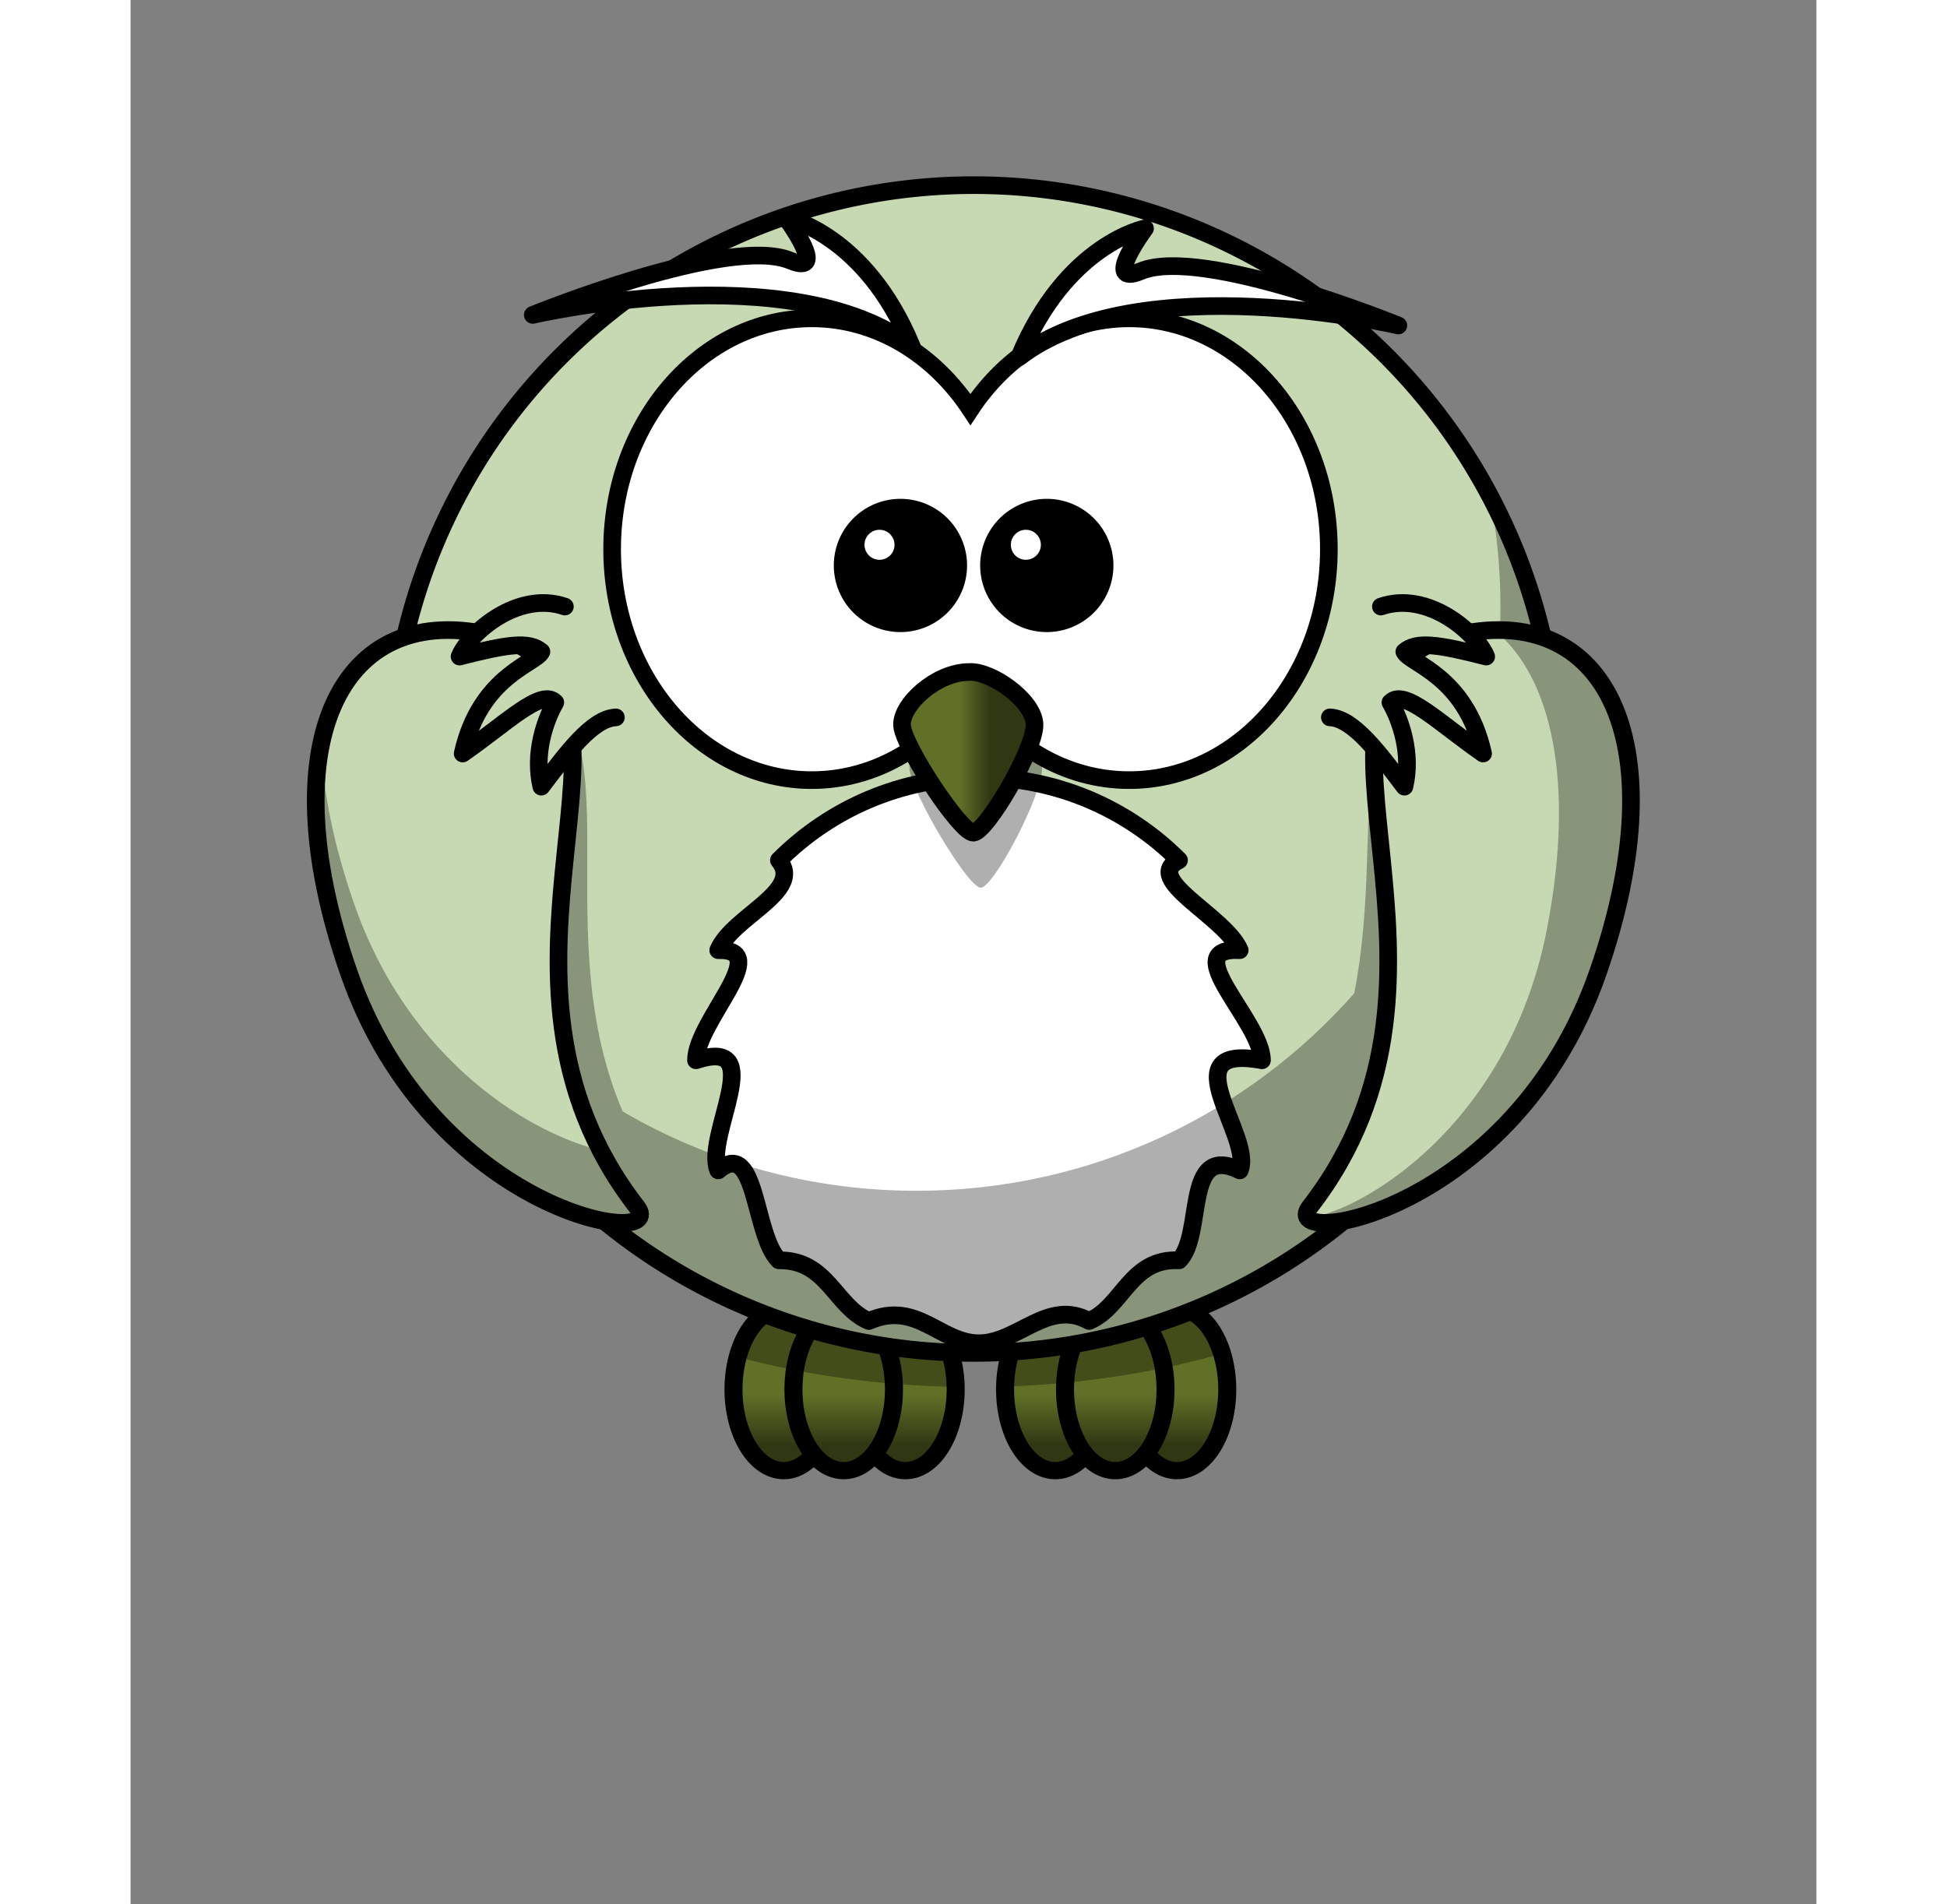 <?xml version="1.0" encoding="UTF-8" standalone="no"?>
<!-- Created with Inkscape (http://www.inkscape.org/) -->
<svg xmlns:svg="http://www.w3.org/2000/svg" xmlns="http://www.w3.org/2000/svg" xmlns:xlink="http://www.w3.org/1999/xlink" version="1.0" width="377.916" height="369.676" viewBox="-50 -50 478 540">
  <rect x="-50" y="-50" width="478" height="540" fill="#808080" stroke="none"/>
  <defs id="defs4">
    <linearGradient id="linearGradient4098">
      <stop id="stop4100" style="stop-color:#607026;stop-opacity:1" offset="0"/>
      <stop id="stop4104" style="stop-color:#303813;stop-opacity:1" offset="1"/>
    </linearGradient>
    <linearGradient x1="346.237" y1="537.414" x2="359.472" y2="537.414" id="linearGradient3211" xlink:href="#linearGradient4098" gradientUnits="userSpaceOnUse" gradientTransform="matrix(0.641,0,0,0.778,125.373,117.529)"/>
    <linearGradient x1="186.211" y1="354.022" x2="186.211" y2="362.278" id="linearGradient3327" xlink:href="#linearGradient4098" gradientUnits="userSpaceOnUse"/>
    <linearGradient x1="195.754" y1="354.022" x2="195.754" y2="362.278" id="linearGradient3329" xlink:href="#linearGradient4098" gradientUnits="userSpaceOnUse"/>
    <linearGradient x1="176.386" y1="354.022" x2="176.386" y2="362.278" id="linearGradient3331" xlink:href="#linearGradient4098" gradientUnits="userSpaceOnUse"/>
    <linearGradient x1="229.439" y1="354.022" x2="229.439" y2="362.278" id="linearGradient3333" xlink:href="#linearGradient4098" gradientUnits="userSpaceOnUse"/>
    <linearGradient x1="238.983" y1="354.022" x2="238.983" y2="362.278" id="linearGradient3335" xlink:href="#linearGradient4098" gradientUnits="userSpaceOnUse"/>
    <linearGradient x1="219.614" y1="354.022" x2="219.614" y2="362.278" id="linearGradient3337" xlink:href="#linearGradient4098" gradientUnits="userSpaceOnUse"/>
  </defs>
  <g transform="translate(-162.179,-366.202)" id="layer1">
    <path d="M 214,353.128 A 8,13.5 0 1 1 198,353.128 A 8,13.5 0 1 1 214,353.128 z" transform="matrix(1.781,0,0,1.705,-35.009,108.105)" id="path3226" style="opacity:1;fill:url(#linearGradient3337);fill-opacity:1;fill-rule:nonzero;stroke:#000000;stroke-width:2.869;stroke-linecap:round;stroke-linejoin:round;stroke-miterlimit:4;stroke-dasharray:none;stroke-opacity:1"/>
    <path d="M 214,353.128 A 8,13.5 0 1 1 198,353.128 A 8,13.5 0 1 1 214,353.128 z" transform="matrix(1.781,0,0,1.705,-69.509,108.105)" id="path3228" style="opacity:1;fill:url(#linearGradient3335);fill-opacity:1;fill-rule:nonzero;stroke:#000000;stroke-width:2.869;stroke-linecap:round;stroke-linejoin:round;stroke-miterlimit:4;stroke-dasharray:none;stroke-opacity:1"/>
    <path d="M 214,353.128 A 8,13.5 0 1 1 198,353.128 A 8,13.5 0 1 1 214,353.128 z" transform="matrix(1.781,0,0,1.705,-52.509,108.105)" id="path3230" style="opacity:1;fill:url(#linearGradient3333);fill-opacity:1;fill-rule:nonzero;stroke:#000000;stroke-width:2.869;stroke-linecap:round;stroke-linejoin:round;stroke-miterlimit:4;stroke-dasharray:none;stroke-opacity:1"/>
    <path d="M 214,353.128 A 8,13.5 0 1 1 198,353.128 A 8,13.5 0 1 1 214,353.128 z" transform="matrix(1.781,0,0,1.705,41.991,108.105)" id="path3224" style="opacity:1;fill:url(#linearGradient3331);fill-opacity:1;fill-rule:nonzero;stroke:#000000;stroke-width:2.869;stroke-linecap:round;stroke-linejoin:round;stroke-miterlimit:4;stroke-dasharray:none;stroke-opacity:1"/>
    <path d="M 214,353.128 A 8,13.5 0 1 1 198,353.128 A 8,13.5 0 1 1 214,353.128 z" transform="matrix(1.781,0,0,1.705,7.491,108.105)" id="path3220" style="opacity:1;fill:url(#linearGradient3329);fill-opacity:1;fill-rule:nonzero;stroke:#000000;stroke-width:2.869;stroke-linecap:round;stroke-linejoin:round;stroke-miterlimit:4;stroke-dasharray:none;stroke-opacity:1"/>
    <path d="M 214,353.128 A 8,13.5 0 1 1 198,353.128 A 8,13.5 0 1 1 214,353.128 z" transform="matrix(1.781,0,0,1.705,24.491,108.105)" id="path3222" style="opacity:1;fill:url(#linearGradient3327);fill-opacity:1;fill-rule:nonzero;stroke:#000000;stroke-width:2.869;stroke-linecap:round;stroke-linejoin:round;stroke-miterlimit:4;stroke-dasharray:none;stroke-opacity:1"/>
    <path d="M 135.25,321.125 C 129.444,321.125 124.47,326.755 122.25,334.812 C 141.221,339.887 162.064,342.847 183.969,343.25 C 183.67,330.965 177.426,321.125 169.75,321.125 C 166.449,321.125 163.417,322.952 161,326 C 158.583,322.952 155.551,321.125 152.25,321.125 C 149.064,321.125 146.124,322.83 143.75,325.688 C 141.376,322.83 138.436,321.125 135.25,321.125 z M 212.25,321.125 C 204.594,321.125 198.359,330.915 198.031,343.156 C 219.912,342.452 240.647,339.173 259.469,333.812 C 257.122,326.297 252.312,321.125 246.75,321.125 C 243.449,321.125 240.417,322.952 238,326 C 235.583,322.952 232.551,321.125 229.25,321.125 C 226.064,321.125 223.124,322.83 220.75,325.688 C 218.376,322.83 215.436,321.125 212.25,321.125 z" transform="translate(162.179,366.202)" id="path3250" style="opacity:1;fill:#000000;fill-opacity:0.314;fill-rule:nonzero;stroke:none;stroke-width:6.429;stroke-linecap:round;stroke-linejoin:miter;stroke-miterlimit:4;stroke-dasharray:none;stroke-opacity:1"/>
    <path d="M 516.837,534.266 A 165.564,165.564 0 1 1 185.709,534.266 A 165.564,165.564 0 1 1 516.837,534.266 z" id="path2385" style="opacity:1;fill:#c7d9b3;fill-opacity:1;fill-rule:nonzero;stroke:#000000;stroke-width:5;stroke-linecap:round;stroke-linejoin:miter;stroke-miterlimit:4;stroke-dasharray:none;stroke-opacity:1"/>
    <path d="M 418.632,583.054 C 395.249,578.71 416.649,602.14 413.064,610.612 C 398.89,603.643 404.291,626.715 397.881,633.124 C 385.737,632.475 383.841,644.721 375.369,648.307 C 365.132,642.627 357.584,653.875 347.811,653.875 C 338.037,653.875 332.254,643.068 320.252,648.307 C 311.78,644.721 309.885,632.916 297.74,633.124 C 291.331,626.715 292.32,602.319 282.558,610.612 C 278.972,602.14 295.519,576.945 276.989,583.054 C 276.989,573.281 296.62,555.144 282.558,555.496 C 286.143,547.024 304.125,540.716 297.74,532.983 C 310.559,520.165 328.264,512.233 347.811,512.233 C 367.357,512.233 385.063,520.165 397.881,532.983 C 388.408,537.628 409.478,547.024 413.064,555.496 C 397.237,554.703 418.632,573.281 418.632,583.054 z" transform="matrix(1.133,0,0,1.133,-41.339,-43.746)" id="path3167" style="fill:#ffffff;fill-opacity:1;fill-rule:nonzero;stroke:#000000;stroke-width:4.412;stroke-linecap:round;stroke-linejoin:round;stroke-miterlimit:4;stroke-opacity:1"/>
    <path d="M 335.375,90.5 C 337.356,100.732 338.406,111.285 338.406,122.094 C 338.406,125.824 338.274,129.519 338.031,133.188 C 334.359,133.005 330.453,133.207 326.281,133.812 C 291.066,141.311 306.108,185.477 296.938,231.688 C 266.595,266.016 222.228,287.656 172.844,287.656 C 142.47,287.656 114.012,279.449 89.531,265.156 C 65.852,209.714 97.607,149.492 55.875,139.094 C 9.765,130.768 -8.095,173.55 21.719,237.656 C 38.18,273.05 65.442,290.436 85.5,297.188 C 113.863,319.988 149.892,333.625 189.094,333.625 C 235.043,333.625 276.651,314.886 306.656,284.625 C 324.11,275.908 343.518,260.03 357,233.469 C 382.212,183.798 377.385,146.39 351.531,136.031 C 348.361,119.895 342.865,104.589 335.375,90.5 z" transform="translate(162.179,366.202)" id="path3211" style="fill:#000000;fill-opacity:0.314;fill-rule:evenodd;stroke:none;stroke-width:5;stroke-linecap:butt;stroke-linejoin:miter;stroke-miterlimit:4;stroke-dasharray:none;stroke-opacity:1"/>
    <path d="M 217.915,497.247 C 266.027,514.547 203.752,591.389 255.735,658.439 C 265.343,670.832 197.867,660.529 174.012,591.854 C 150.813,525.068 172.879,484.314 217.915,497.247 z" id="path3169" style="fill:#c7d9b3;fill-opacity:1;fill-rule:evenodd;stroke:#000000;stroke-width:5;stroke-linecap:butt;stroke-linejoin:miter;stroke-miterlimit:4;stroke-dasharray:none;stroke-opacity:1"/>
    <path d="M 484.358,497.247 C 436.247,514.547 498.521,591.389 446.539,658.439 C 436.93,670.832 504.407,660.529 528.262,591.854 C 551.46,525.068 529.394,484.314 484.358,497.247 z" id="path3800" style="fill:#c7d9b3;fill-opacity:1;fill-rule:evenodd;stroke:#000000;stroke-width:5;stroke-linecap:butt;stroke-linejoin:miter;stroke-miterlimit:4;stroke-dasharray:none;stroke-opacity:1"/>
    <path d="M 466.683,488.199 C 480.071,483.59 493.904,495.783 496.548,502.379 C 483.036,498.927 476.828,497.953 473.33,500.999 C 474.836,504.37 490.738,507.74 495.667,529.87 C 483.238,521.253 473.363,511.294 469.395,515.387 C 472.276,520.42 475.594,529.884 473.358,539.267 C 466.217,529.843 458.919,519.889 452.217,519.62" id="path2413" style="fill:#c7d9b3;fill-opacity:1;fill-rule:evenodd;stroke:#000000;stroke-width:5;stroke-linecap:round;stroke-linejoin:round;stroke-miterlimit:4;stroke-dasharray:none;stroke-opacity:1"/>
    <path d="M 305.322,406.466 C 274.088,406.466 248.719,435.797 248.719,471.937 C 248.719,508.078 274.088,537.409 305.322,537.409 C 323.678,537.409 339.966,527.268 350.307,511.58 C 360.647,527.28 376.971,537.409 395.334,537.409 C 426.569,537.409 451.937,508.078 451.937,471.937 C 451.937,435.797 426.569,406.466 395.334,406.466 C 376.973,406.466 360.647,416.598 350.307,432.295 C 339.966,416.61 323.675,406.466 305.322,406.466 z" id="path2387" style="opacity:1;fill:#ffffff;fill-opacity:1;fill-rule:nonzero;stroke:#000000;stroke-width:5;stroke-linecap:round;stroke-linejoin:miter;stroke-miterlimit:4;stroke-dasharray:none;stroke-opacity:1"/>
    <path d="M 352.022,517.375 C 342.734,517.375 332.638,527.702 333.042,534.224 C 333.446,540.747 349.599,567.924 353.233,567.924 C 356.867,567.924 371.001,541.29 370.598,533.681 C 370.194,526.071 358.079,516.831 352.022,517.375 z" id="path3407" style="fill:#000000;fill-opacity:0.314;fill-rule:evenodd;stroke:none;stroke-width:5;stroke-linecap:butt;stroke-linejoin:miter;stroke-miterlimit:4;stroke-dasharray:none;stroke-opacity:1"/>
    <path d="M 349.9,506.766 C 340.612,506.766 330.517,516.072 330.92,521.95 C 331.324,527.827 347.477,552.317 351.112,552.317 C 354.746,552.317 368.88,528.317 368.476,521.46 C 368.072,514.603 355.958,506.276 349.9,506.766 z" id="path2391" style="fill:url(#linearGradient3211);fill-opacity:1;fill-rule:evenodd;stroke:#000000;stroke-width:5;stroke-linecap:butt;stroke-linejoin:miter;stroke-miterlimit:4;stroke-dasharray:none;stroke-opacity:1"/>
    <path d="M 340.571,487.367 A 10.387,10.387 0 1 1 319.797,487.367 A 10.387,10.387 0 1 1 340.571,487.367 z" transform="matrix(1.578,0,0,1.578,-190.567,-292.522)" id="path2411" style="opacity:1;fill:#000000;fill-opacity:1;fill-rule:nonzero;stroke:#000000;stroke-width:3.169;stroke-linecap:round;stroke-linejoin:miter;stroke-miterlimit:4;stroke-dasharray:none;stroke-opacity:1"/>
    <path d="M 235.322,488.199 C 221.934,483.59 208.101,495.783 205.457,502.379 C 218.969,498.927 225.177,497.953 228.675,500.999 C 227.169,504.37 211.267,507.74 206.338,529.87 C 218.767,521.253 228.642,511.294 232.611,515.387 C 229.729,520.42 226.411,529.884 228.647,539.267 C 235.788,529.843 243.086,519.889 249.789,519.62" id="path3193" style="fill:#c7d9b3;fill-opacity:1;fill-rule:evenodd;stroke:#000000;stroke-width:5;stroke-linecap:round;stroke-linejoin:round;stroke-miterlimit:4;stroke-dasharray:none;stroke-opacity:1"/>
    <path d="M 364.149,417.485 C 377.425,385.325 399.815,380.971 399.815,380.971 C 399.815,380.971 387.362,397.747 398.641,393.08 C 416.106,385.854 471.638,408.498 471.638,408.498 C 471.638,408.498 398.063,391.372 364.149,417.485 z" id="path3283" style="fill:#ffffff;fill-opacity:1;fill-rule:evenodd;stroke:#000000;stroke-width:5;stroke-linecap:butt;stroke-linejoin:round;stroke-miterlimit:4;stroke-dasharray:none;stroke-opacity:1"/>
    <path d="M 333.708,414.485 C 320.432,382.325 298.043,377.971 298.043,377.971 C 298.043,377.971 310.496,394.747 299.217,390.08 C 281.751,382.854 226.22,405.498 226.22,405.498 C 226.22,405.498 299.794,388.372 333.708,414.485 z" id="path3285" style="fill:#ffffff;fill-opacity:1;fill-rule:evenodd;stroke:#000000;stroke-width:5;stroke-linecap:butt;stroke-linejoin:round;stroke-miterlimit:4;stroke-dasharray:none;stroke-opacity:1"/>
    <path d="M 340.571,487.367 A 10.387,10.387 0 1 1 319.797,487.367 A 10.387,10.387 0 1 1 340.571,487.367 z" transform="matrix(1.578,0,0,1.578,-149.067,-292.522)" id="path3301" style="opacity:1;fill:#000000;fill-opacity:1;fill-rule:nonzero;stroke:#000000;stroke-width:3.169;stroke-linecap:round;stroke-linejoin:miter;stroke-miterlimit:4;stroke-dasharray:none;stroke-opacity:1"/>
    <path d="M 209.5,105.426 A 5.25,5.25 0 1 1 199,105.426 A 5.25,5.25 0 1 1 209.5,105.426 z" transform="matrix(0.81,0,0,0.81,159.084,385.283)" id="path3341" style="opacity:1;fill:#ffffff;fill-opacity:1;fill-rule:nonzero;stroke:none;stroke-width:5;stroke-linecap:butt;stroke-linejoin:round;stroke-miterlimit:4;stroke-dasharray:none;stroke-opacity:1"/>
    <path d="M 209.5,105.426 A 5.25,5.25 0 1 1 199,105.426 A 5.25,5.25 0 1 1 209.5,105.426 z" transform="matrix(0.81,0,0,0.81,200.584,385.283)" id="path3343" style="opacity:1;fill:#ffffff;fill-opacity:1;fill-rule:nonzero;stroke:none;stroke-width:5;stroke-linecap:butt;stroke-linejoin:round;stroke-miterlimit:4;stroke-dasharray:none;stroke-opacity:1"/>
    <path d="M 337.938,128.656 C 337.525,128.656 337.106,128.677 336.688,128.688 C 352.9,141.752 359.761,171.985 351.469,214.031 C 340.446,269.926 297.892,294.039 283.75,295.312 C 288.342,301.839 344.721,287.187 366.094,225.656 C 386.392,167.219 372.014,128.706 337.938,128.656 z" transform="translate(162.179,366.202)" id="path3200" style="fill:#000000;fill-opacity:0.314;fill-rule:evenodd;stroke:none;stroke-width:5;stroke-linecap:butt;stroke-linejoin:miter;stroke-miterlimit:4;stroke-dasharray:none;stroke-opacity:1"/>
    <path d="M 4.062,160.844 C 0.611,177.35 2.764,199.516 11.844,225.656 C 35.699,294.332 103.171,304.643 93.562,292.25 C 89.454,286.95 86.042,281.575 83.25,276.188 C 64.298,271.646 29.202,251.811 13.344,206.156 C 7.464,189.23 4.49,173.976 4.062,160.844 z M 75.344,167.188 C 74.461,175.724 73.488,184.799 73.062,194.312 C 74.056,184.522 75.142,175.371 75.344,167.188 z" transform="translate(162.179,366.202)" id="path3205" style="fill:#000000;fill-opacity:0.314;fill-rule:evenodd;stroke:none;stroke-width:5;stroke-linecap:butt;stroke-linejoin:miter;stroke-miterlimit:4;stroke-dasharray:none;stroke-opacity:1"/>
  </g>
</svg>